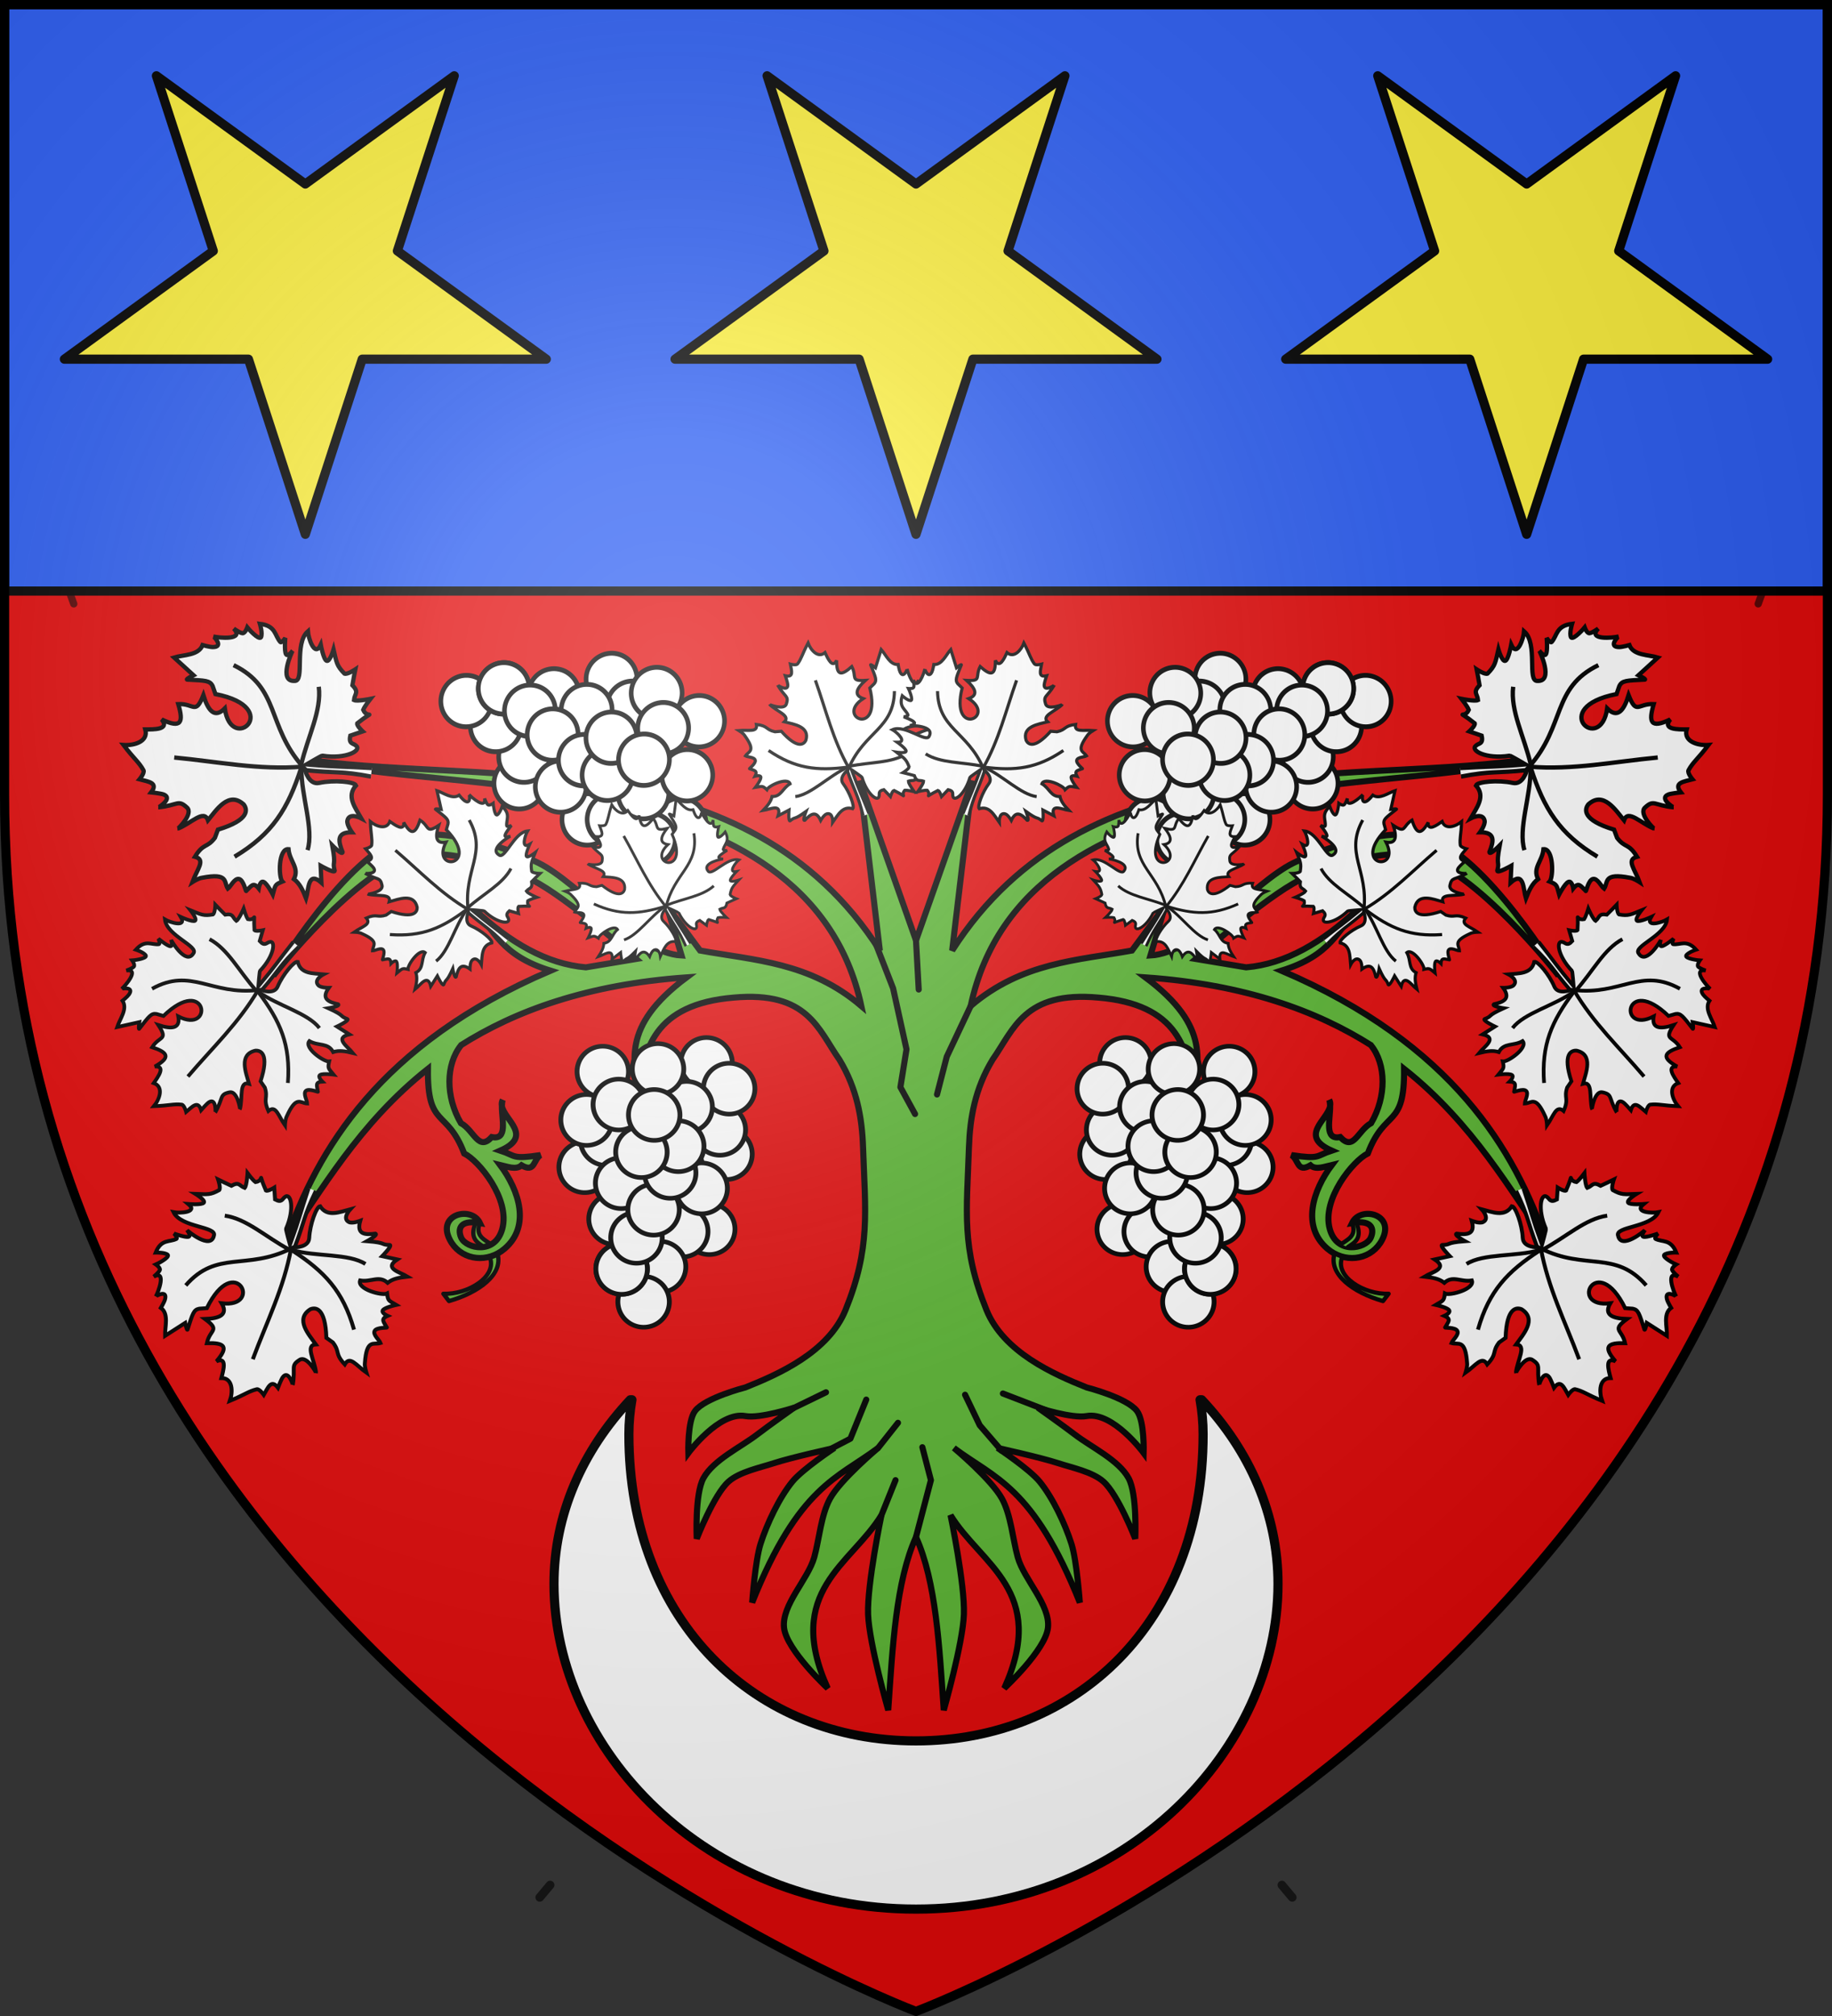 <?xml version="1.0" encoding="UTF-8" standalone="no"?>
<svg
   xmlns:dc="http://purl.org/dc/elements/1.1/"
   xmlns:cc="http://creativecommons.org/ns#"
   xmlns:rdf="http://www.w3.org/1999/02/22-rdf-syntax-ns#"
   xmlns:svg="http://www.w3.org/2000/svg"
   xmlns="http://www.w3.org/2000/svg"
   xmlns:xlink="http://www.w3.org/1999/xlink"
   xmlns:sodipodi="http://sodipodi.sourceforge.net/DTD/sodipodi-0.dtd"
   xmlns:inkscape="http://www.inkscape.org/namespaces/inkscape"
   width="600"
   height="660"
   viewBox="0 0 600 660"
   id="svg2"
   sodipodi:version="0.32"
   inkscape:version="0.46"
   sodipodi:docname="Blason_ville_fr_Aigne-A_(Hérault).svg"
   inkscape:output_extension="org.inkscape.output.svg.inkscape"
   version="1.0">
  <rect x="0" y="0" width="600" height="660" fill="#333333" stroke="none"/>
  <sodipodi:namedview
     inkscape:window-height="977"
     inkscape:window-width="1280"
     inkscape:pageshadow="2"
     inkscape:pageopacity="0.0"
     guidetolerance="10.0"
     gridtolerance="10.0"
     objecttolerance="10.0"
     borderopacity="1.0"
     bordercolor="#666666"
     pagecolor="#ffffff"
     id="base"
     showgrid="false"
     inkscape:zoom="1.1863636"
     inkscape:cx="300"
     inkscape:cy="330"
     inkscape:window-x="-4"
     inkscape:window-y="-4"
     inkscape:current-layer="layer3"
     inkscape:object-nodes="true"
     inkscape:window-maximized="1"
     inkscape:object-paths="false" />
  <defs
     id="defs4">
    <radialGradient
       id="Gradient1"
       gradientUnits="userSpaceOnUse"
       cx="-80"
       cy="-80"
       r="405">
      <stop
         style="stop-color:#fff;stop-opacity:0.31"
         offset="0"
         id="stop7" />
      <stop
         style="stop-color:#fff;stop-opacity:0.25"
         offset="0.19"
         id="stop9" />
      <stop
         style="stop-color:#6b6b6b;stop-opacity:0.125"
         offset="0.6"
         id="stop11" />
      <stop
         style="stop-color:#000;stop-opacity:0.125"
         offset="1"
         id="stop13" />
    </radialGradient>
    <clipPath
       id="shield_cut">
      <path
         id="shield"
         d="M -298.5,-298.5 L 298.5,-298.5 L 298.5,-40 C 298.5,246.31 0,358.5 0,358.5 C 0,358.5 -298.5,246.31 -298.5,-40 L -298.5,-298.5 z" />
    </clipPath>
    <radialGradient
       r="300"
       fy="226.331"
       fx="221.445"
       cy="226.331"
       cx="221.445"
       gradientTransform="matrix(1.353,0,0,1.349,-77.629,-85.747)"
       gradientUnits="userSpaceOnUse"
       id="radialGradient3163"
       xlink:href="#linearGradient2893"
       inkscape:collect="always" />
    <linearGradient
       id="linearGradient2893">
      <stop
         id="stop2895"
         offset="0"
         style="stop-color:white;stop-opacity:0.314;" />
      <stop
         style="stop-color:white;stop-opacity:0.251;"
         offset="0.19"
         id="stop2897" />
      <stop
         id="stop2901"
         offset="0.6"
         style="stop-color:#6b6b6b;stop-opacity:0.125;" />
      <stop
         id="stop2899"
         offset="1"
         style="stop-color:black;stop-opacity:0.125;" />
    </linearGradient>
    <radialGradient
       inkscape:collect="always"
       xlink:href="#linearGradient2893"
       id="radialGradient17063"
       gradientUnits="userSpaceOnUse"
       gradientTransform="matrix(1.353,0,0,1.349,-77.629,-85.747)"
       cx="221.445"
       cy="226.331"
       fx="221.445"
       fy="226.331"
       r="300" />
  </defs>
  <g
     id="layer4"
     inkscape:label="Fond écu"
     inkscape:groupmode="layer"
     transform="translate(300,300)">
    <use
       xlink:href="#shield"
       id="use18"
       style="fill:#e20909"
       x="0"
       y="0"
       width="600"
       height="660" />
    <use
       height="660"
       width="600"
       transform="matrix(-0.361,0.775,-0.775,-0.361,197.312,22.378)"
       id="use15842"
       xlink:href="#g3666"
       y="0"
       x="0" />
  </g>
  <g
     id="layer3"
     inkscape:label="Meubles"
     inkscape:groupmode="layer"
     transform="translate(300,300)">
    <rect
       style="fill:#2b5df2;fill-opacity:1;fill-rule:nonzero;stroke:#000000;stroke-opacity:1;stroke-width:3"
       id="rect2842"
       width="597"
       height="192"
       x="-298.5"
       y="-298.5" />
    <g
       id="g6080"
       inkscape:label="Meubles"
       transform="translate(-1000,-300)" />
    <g
       id="g8407"
       transform="matrix(1,0,0,-1,-233.616,22.131)">
      <g
         transform="translate(-66.385,-51.237)"
         style="display:inline"
         inkscape:label="Fond écu"
         id="g8409">
        <g
           transform="translate(212.95,-619.159)"
           id="g3714" />
        <g
           transform="translate(212.95,-619.159)"
           inkscape:label="Fond d'écu"
           id="layer9">
          <g
             id="g2807"
             inkscape:label="Meubles"
             transform="matrix(2,0,0,2,-732.892,-1853.188)" />
          <g
             id="g4626"
             inkscape:label="Meubles"
             transform="matrix(2,0,0,2,1696.976,-413.55)" />
          <g
             transform="matrix(2,0,0,2,-732.892,-453.188)"
             inkscape:label="Meubles"
             id="g5271" />
          <g
             transform="matrix(2,0,0,2,-732.892,-453.188)"
             inkscape:label="Reflet final"
             id="g5273" />
          <g
             transform="matrix(2,0,0,2,-732.892,-453.188)"
             inkscape:label="Contour final"
             id="g5275" />
        </g>
        <g
           transform="translate(212.95,-619.159)"
           inkscape:label="Reflet final"
           id="layer6" />
        <g
           transform="translate(212.95,-619.159)"
           inkscape:label="Contour final"
           id="layer5" />
        <g
           transform="translate(700,-2.8023842e-4)"
           inkscape:label="Meubles"
           id="g2721" />
        <path
           id="rect2477"
           d="M 300,198.441 L 281.369,255.784 L 221.081,255.784 L 269.856,291.216 L 251.225,348.559 L 300,313.127 L 348.775,348.559 L 330.144,291.216 L 378.919,255.784 L 318.631,255.784 L 300,198.441 z"
           style="opacity:1;fill:#fcef3c;fill-opacity:1;stroke:#000000;stroke-width:3;stroke-linecap:butt;stroke-linejoin:round;stroke-miterlimit:4;stroke-dasharray:none;stroke-opacity:1" />
      </g>
      <g
         transform="translate(-66.385,-51.237)"
         inkscape:label="Meubles"
         id="g8422" />
      <g
         transform="translate(-66.385,-51.237)"
         inkscape:label="Reflet final"
         id="g8424" />
      <g
         transform="translate(-66.385,-51.237)"
         inkscape:label="Contour final"
         id="g8426" />
    </g>
    <use
       x="0"
       y="0"
       xlink:href="#g8407"
       id="use8428"
       transform="translate(200,0)"
       width="600"
       height="660" />
    <use
       x="0"
       y="0"
       xlink:href="#g8407"
       id="use8430"
       transform="translate(-200,0)"
       width="600"
       height="660" />
    <path
       style="fill:#ffffff;fill-opacity:1;fill-rule:nonzero;stroke:#000000;stroke-width:3;stroke-linecap:butt;stroke-linejoin:round;marker:none;marker-start:none;marker-mid:none;marker-end:none;stroke-miterlimit:4;stroke-dasharray:none;stroke-dashoffset:0;stroke-opacity:1;visibility:visible;display:inline;overflow:visible;enable-background:accumulate"
       d="M -93.563,158.25 C -109.244,174.911 -118.563,195.809 -118.563,218.5 C -118.563,272.588 -69.025,325 -0.001,325 C 69.024,325 118.562,272.588 118.562,218.5 C 118.562,195.809 109.243,174.911 93.562,158.25 L 93.031,158.25 C 93.678,161.942 94.031,165.694 94.031,169.531 C 94.031,231.555 52.052,269.938 -0.001,269.938 C -52.053,269.938 -94.032,231.555 -94.032,169.531 C -94.032,165.694 -93.679,161.942 -93.032,158.25 L -93.563,158.25 z"
       id="path15439"
       sodipodi:nodetypes="cszsccssscc" />
    <g
       id="g17065">
      <path
         sodipodi:nodetypes="ccccc"
         id="path16640"
         d="M -154.792,123.552 C -146.828,123.9 -136.884,117.884 -139.652,111.451 L -137.073,110.428 C -135.075,117.174 -143.091,123.111 -152.951,125.951 L -154.792,123.552 z"
         style="fill:#5ab532;fill-opacity:1;stroke:#000000;stroke-width:1.389;stroke-linecap:square;stroke-linejoin:round;stroke-miterlimit:4;stroke-dasharray:none;stroke-opacity:1" />
      <path
         sodipodi:nodetypes="cccc"
         id="path16642"
         d="M -141.492,108.241 C -143.388,106.895 -146.462,105.646 -144.196,100.206 L -142.81,100.4 C -144.614,104.811 -140.939,105.93 -139.156,107.433"
         style="fill:#5ab532;fill-opacity:1;stroke:#000000;stroke-width:1.389;stroke-linecap:round;stroke-linejoin:round;stroke-miterlimit:4;stroke-dasharray:none;stroke-opacity:1" />
      <path
         id="path6843"
         d="M -197.25,-51 C -157.713,-39.754 -35.266,-51.499 -17.906,29.344 C -34.757,14.983 -52.857,14.429 -70.719,11.188 L -81.719,-3.688 L -76.781,12.812 C -91.937,11.971 -110.27,-10.847 -123.531,-17.438 C -134.824,-23.05 -155.294,-29.274 -167.438,-25.875 C -186.546,-20.527 -210.469,19.438 -210.469,19.438 C -210.469,19.438 -183.067,-15.807 -164.156,-19.844 C -153.424,-22.134 -135.576,-16.823 -125.75,-11.938 C -114.251,-6.22 -91.625,13.938 -91.625,13.938 L -108.125,16.688 C -120.825,15.638 -132.946,8.638 -144.656,-2.312 C -137.864,4.686 -136.102,12.708 -119.688,17.781 C -176.012,41.792 -196.168,76.898 -206.312,106.156 C -194.964,90.404 -182.7,68.004 -159.844,49.906 C -160.077,69.679 -153.669,62.658 -147.969,77.625 C -143.185,79.97 -132.828,92.525 -135.5,102.312 C -137.854,110.935 -147.222,108.699 -148.875,105.344 C -149.962,103.138 -150.167,99.092 -142.812,100.406 C -145.499,94.745 -156.98,97.367 -152.719,105.781 C -152.504,106.206 -152.285,106.587 -152.031,106.969 C -148.218,112.692 -140.238,113.497 -134.75,108.812 C -126.198,101.512 -129.914,89.781 -136.219,81.375 C -133.964,81.892 -130.963,83.14 -129.188,81.5 C -124.729,84.085 -125.411,79.657 -122.969,78.156 C -132.479,79.586 -130.825,78.445 -136.125,76.688 C -125.269,71.884 -134.759,66.733 -135.625,62.125 C -135.7,66.523 -133.599,73.327 -138.938,72.25 C -143.365,77.072 -144.667,70.074 -149.062,67.688 C -154.119,59.03 -154.025,48.447 -149,42.188 L -149.25,42.312 C -131.287,30.896 -107.63,22.266 -75.125,19.969 C -96.989,36.266 -92.257,47.961 -90.531,60.156 C -90.052,43.258 -85.491,28.738 -59.719,26.594 C -35.445,24.401 -32.084,36.952 -25.062,46.938 C -19.322,56.474 -17.676,65.914 -17.344,75.562 C -16.609,96.91 -14.829,108.451 -23.062,128.812 C -28.671,142.682 -45.027,149.878 -55.875,154.219 C -55.875,154.219 -69.084,157.576 -72.375,161.938 C -74.892,165.273 -74.562,175.688 -74.562,175.688 C -74.562,175.688 -64.498,162.031 -55.875,163.594 C -51.096,164.46 -39.906,160.844 -39.906,160.844 C -39.906,160.844 -48.441,166.888 -52,169.625 C -57.395,173.774 -66.365,177.964 -69.625,183.938 C -72.489,189.186 -71.812,203.75 -71.812,203.75 C -71.812,203.75 -66.191,189.29 -61.375,185.031 C -57.77,181.844 -51.074,180.495 -46.5,179 C -40.678,177.097 -26.719,174.031 -26.719,174.031 C -26.719,174.031 -37.124,180.94 -40.469,185.031 C -44.813,190.347 -48.824,198.864 -50.906,205.406 C -52.676,210.967 -53.656,224.656 -53.656,224.656 C -38.38,186.482 -25.667,183.992 -12.406,174.031 C -12.406,174.031 -24.727,184.359 -28.156,190.625 C -31.115,196.031 -31.671,203.841 -33.312,209.781 C -35.321,217.051 -44.049,225.41 -43.219,232.906 C -42.412,240.192 -28.906,252.719 -28.906,252.719 C -43.31,220.854 -21.274,212.302 -11.312,196.031 C -11.312,196.031 -16.045,218.679 -15.688,228.5 C -15.338,238.108 -9.094,259.875 -9.094,259.875 C -7.663,239.063 -6.594,217.804 0,203.188 C 6.594,217.804 7.663,239.063 9.094,259.875 C 9.094,259.875 15.338,238.108 15.688,228.5 C 16.045,218.679 11.312,196.031 11.312,196.031 C 21.274,212.302 43.31,220.854 28.906,252.719 C 28.906,252.719 42.412,240.192 43.219,232.906 C 44.049,225.41 35.321,217.051 33.312,209.781 C 31.671,203.841 31.115,196.031 28.156,190.625 C 24.727,184.359 12.406,174.031 12.406,174.031 C 25.668,183.992 38.38,186.482 53.656,224.656 C 53.656,224.656 52.676,210.967 50.906,205.406 C 48.824,198.864 44.813,190.347 40.469,185.031 C 37.124,180.94 26.719,174.031 26.719,174.031 C 26.719,174.031 40.678,177.097 46.5,179 C 51.074,180.495 57.77,181.844 61.375,185.031 C 66.191,189.29 71.812,203.75 71.812,203.75 C 71.812,203.75 72.489,189.186 69.625,183.938 C 66.365,177.964 57.395,173.774 52,169.625 C 48.441,166.888 39.906,160.844 39.906,160.844 C 39.906,160.844 51.096,164.46 55.875,163.594 C 64.498,162.031 74.562,175.688 74.562,175.688 C 74.562,175.688 74.892,165.273 72.375,161.938 C 69.084,157.576 55.875,154.219 55.875,154.219 C 45.027,149.878 28.671,142.682 23.062,128.812 C 14.829,108.451 16.609,96.91 17.344,75.562 C 17.676,65.914 19.322,56.474 25.062,46.938 C 32.084,36.952 35.445,24.401 59.719,26.594 C 85.491,28.738 90.052,43.258 90.531,60.156 C 92.257,47.961 96.989,36.266 75.125,19.969 C 107.63,22.266 131.287,30.896 149.25,42.312 L 149,42.188 C 154.025,48.447 154.119,59.03 149.062,67.688 C 144.667,70.074 143.365,77.072 138.938,72.25 C 133.599,73.327 135.7,66.523 135.625,62.125 C 134.759,66.733 125.269,71.884 136.125,76.688 C 130.825,78.445 132.479,79.586 122.969,78.156 C 125.411,79.657 124.729,84.085 129.188,81.5 C 130.963,83.14 133.964,81.892 136.219,81.375 C 129.914,89.781 126.198,101.512 134.75,108.812 C 140.238,113.497 148.218,112.692 152.031,106.969 C 152.286,106.587 152.504,106.206 152.719,105.781 C 156.98,97.367 145.499,94.745 142.812,100.406 C 150.167,99.092 149.962,103.138 148.875,105.344 C 147.221,108.699 137.854,110.935 135.5,102.312 C 132.828,92.525 143.185,79.97 147.969,77.625 C 153.669,62.658 160.077,69.679 159.844,49.906 C 182.7,68.004 194.964,90.404 206.312,106.156 C 196.168,76.898 176.012,41.792 119.688,17.781 C 136.102,12.708 137.864,4.686 144.656,-2.312 C 132.946,8.638 120.825,15.638 108.125,16.688 L 91.625,13.938 C 91.625,13.938 114.251,-6.22 125.75,-11.938 C 135.576,-16.823 153.424,-22.134 164.156,-19.844 C 183.067,-15.807 210.469,19.438 210.469,19.438 C 210.469,19.438 186.546,-20.527 167.438,-25.875 C 155.294,-29.274 134.824,-23.05 123.531,-17.438 C 110.27,-10.847 91.937,11.971 76.781,12.812 L 81.719,-3.688 L 70.719,11.188 C 52.857,14.429 34.757,14.983 17.906,29.344 C 35.266,-51.499 157.713,-39.754 197.25,-51 C 140.203,-43.381 55.051,-56.474 11.844,11.188 L 18.438,-44.406 L 0,7.875 L -18.438,-44.406 L -11.844,11.188 C -55.051,-56.474 -140.203,-43.381 -197.25,-51 z M -135.344,60.094 C -135.686,60.731 -135.733,61.37 -135.625,62.031 C -135.607,61.302 -135.532,60.635 -135.344,60.094 z M 135.344,60.094 C 135.532,60.635 135.607,61.302 135.625,62.031 C 135.733,61.37 135.686,60.731 135.344,60.094 z"
         style="fill:#5ab532;fill-opacity:1;stroke:#000000;stroke-width:2;stroke-miterlimit:4;stroke-dasharray:none;stroke-opacity:1" />
      <g
         style="fill:#ffffff;fill-opacity:1;stroke-width:1.659;stroke-miterlimit:4;stroke-dasharray:none"
         transform="matrix(0.956,8.3648744e-2,-8.3666184e-2,0.956,-326.925,-458.723)"
         id="g7061-3">
        <path
           sodipodi:type="arc"
           style="fill:#ffffff;fill-opacity:1;fill-rule:evenodd;stroke:#000000;stroke-width:3.573;stroke-linecap:round;stroke-linejoin:miter;stroke-miterlimit:4;stroke-dasharray:none;stroke-dashoffset:0;stroke-opacity:1"
           id="path12812"
           sodipodi:cx="789.83826"
           sodipodi:cy="580.80402"
           sodipodi:rx="19.091883"
           sodipodi:ry="19.79899"
           d="M 783.942,599.635 A 19.092,19.799 0 1 1 783.973,599.646"
           sodipodi:start="1.884771"
           sodipodi:end="8.1662395"
           sodipodi:open="true"
           transform="matrix(0.46,0,0,0.438,-39.782,278.485)" />
        <path
           sodipodi:type="arc"
           style="fill:#ffffff;fill-opacity:1;fill-rule:evenodd;stroke:#000000;stroke-width:3.573;stroke-linecap:round;stroke-linejoin:miter;stroke-miterlimit:4;stroke-dasharray:none;stroke-dashoffset:0;stroke-opacity:1"
           id="path12814"
           sodipodi:cx="789.83826"
           sodipodi:cy="580.80402"
           sodipodi:rx="19.091883"
           sodipodi:ry="19.79899"
           d="M 783.942,599.635 A 19.092,19.799 0 1 1 783.973,599.646"
           sodipodi:start="1.884771"
           sodipodi:end="8.1662395"
           sodipodi:open="true"
           transform="matrix(0.46,0,0,0.438,-42.762,270.43)" />
        <path
           sodipodi:type="arc"
           style="fill:#ffffff;fill-opacity:1;fill-rule:evenodd;stroke:#000000;stroke-width:3.573;stroke-linecap:round;stroke-linejoin:miter;stroke-miterlimit:4;stroke-dasharray:none;stroke-dashoffset:0;stroke-opacity:1"
           id="path12816"
           sodipodi:cx="789.83826"
           sodipodi:cy="580.80402"
           sodipodi:rx="19.091883"
           sodipodi:ry="19.79899"
           d="M 783.942,599.635 A 19.092,19.799 0 1 1 783.973,599.646"
           sodipodi:start="1.884771"
           sodipodi:end="8.1662395"
           sodipodi:open="true"
           transform="matrix(0.46,0,0,0.438,-59.66,254.94)" />
        <path
           sodipodi:type="arc"
           style="fill:#ffffff;fill-opacity:1;fill-rule:evenodd;stroke:#000000;stroke-width:3.573;stroke-linecap:round;stroke-linejoin:miter;stroke-miterlimit:4;stroke-dasharray:none;stroke-dashoffset:0;stroke-opacity:1"
           id="path12818"
           sodipodi:cx="789.83826"
           sodipodi:cy="580.80402"
           sodipodi:rx="19.091883"
           sodipodi:ry="19.79899"
           d="M 783.942,599.635 A 19.092,19.799 0 1 1 783.973,599.646"
           sodipodi:start="1.884771"
           sodipodi:end="8.1662395"
           sodipodi:open="true"
           transform="matrix(0.46,0,0,0.438,-84.283,254.156)" />
        <path
           sodipodi:type="arc"
           style="fill:#ffffff;fill-opacity:1;fill-rule:evenodd;stroke:#000000;stroke-width:3.573;stroke-linecap:round;stroke-linejoin:miter;stroke-miterlimit:4;stroke-dasharray:none;stroke-dashoffset:0;stroke-opacity:1"
           id="path12820"
           sodipodi:cx="789.83826"
           sodipodi:cy="580.80402"
           sodipodi:rx="19.091883"
           sodipodi:ry="19.79899"
           d="M 783.942,599.635 A 19.092,19.799 0 1 1 783.973,599.646"
           sodipodi:start="1.884771"
           sodipodi:end="8.1662395"
           sodipodi:open="true"
           transform="matrix(0.46,0,0,0.438,-49.261,248.125)" />
        <path
           sodipodi:type="arc"
           style="fill:#ffffff;fill-opacity:1;fill-rule:evenodd;stroke:#000000;stroke-width:3.573;stroke-linecap:round;stroke-linejoin:miter;stroke-miterlimit:4;stroke-dasharray:none;stroke-dashoffset:0;stroke-opacity:1"
           id="path12822"
           sodipodi:cx="789.83826"
           sodipodi:cy="580.80402"
           sodipodi:rx="19.091883"
           sodipodi:ry="19.79899"
           d="M 783.942,599.635 A 19.092,19.799 0 1 1 783.973,599.646"
           sodipodi:start="1.884771"
           sodipodi:end="8.1662395"
           sodipodi:open="true"
           transform="matrix(0.46,0,0,0.438,-40.812,256.18)" />
        <path
           sodipodi:type="arc"
           style="fill:#ffffff;fill-opacity:1;fill-rule:evenodd;stroke:#000000;stroke-width:3.573;stroke-linecap:round;stroke-linejoin:miter;stroke-miterlimit:4;stroke-dasharray:none;stroke-dashoffset:0;stroke-opacity:1"
           id="path12824"
           sodipodi:cx="789.83826"
           sodipodi:cy="580.80402"
           sodipodi:rx="19.091883"
           sodipodi:ry="19.79899"
           d="M 783.942,599.635 A 19.092,19.799 0 1 1 783.973,599.646"
           sodipodi:start="1.884771"
           sodipodi:end="8.1662395"
           sodipodi:open="true"
           transform="matrix(0.46,0,0,0.438,-87.607,287.159)" />
        <path
           sodipodi:type="arc"
           style="fill:#ffffff;fill-opacity:1;fill-rule:evenodd;stroke:#000000;stroke-width:3.573;stroke-linecap:round;stroke-linejoin:miter;stroke-miterlimit:4;stroke-dasharray:none;stroke-dashoffset:0;stroke-opacity:1"
           id="path12826"
           sodipodi:cx="789.83826"
           sodipodi:cy="580.80402"
           sodipodi:rx="19.091883"
           sodipodi:ry="19.79899"
           d="M 783.942,599.635 A 19.092,19.799 0 1 1 783.973,599.646"
           sodipodi:start="1.884771"
           sodipodi:end="8.1662395"
           sodipodi:open="true"
           transform="matrix(0.46,0,0,0.438,-81.108,277.245)" />
        <path
           sodipodi:type="arc"
           style="fill:#ffffff;fill-opacity:1;fill-rule:evenodd;stroke:#000000;stroke-width:3.573;stroke-linecap:round;stroke-linejoin:miter;stroke-miterlimit:4;stroke-dasharray:none;stroke-dashoffset:0;stroke-opacity:1"
           id="path12829"
           sodipodi:cx="789.83826"
           sodipodi:cy="580.80402"
           sodipodi:rx="19.091883"
           sodipodi:ry="19.79899"
           d="M 783.942,599.635 A 19.092,19.799 0 1 1 783.973,599.646"
           sodipodi:start="1.884771"
           sodipodi:end="8.1662395"
           sodipodi:open="true"
           transform="matrix(0.46,0,0,0.438,-88.368,271.05)" />
        <path
           sodipodi:type="arc"
           style="fill:#ffffff;fill-opacity:1;fill-rule:evenodd;stroke:#000000;stroke-width:3.573;stroke-linecap:round;stroke-linejoin:miter;stroke-miterlimit:4;stroke-dasharray:none;stroke-dashoffset:0;stroke-opacity:1"
           id="path12831"
           sodipodi:cx="789.83826"
           sodipodi:cy="580.80402"
           sodipodi:rx="19.091883"
           sodipodi:ry="19.79899"
           d="M 783.942,599.635 A 19.092,19.799 0 1 1 783.973,599.646"
           sodipodi:start="1.884771"
           sodipodi:end="8.1662395"
           sodipodi:open="true"
           transform="matrix(0.46,0,0,0.438,-54.73,263.615)" />
        <path
           sodipodi:type="arc"
           style="fill:#ffffff;fill-opacity:1;fill-rule:evenodd;stroke:#000000;stroke-width:3.573;stroke-linecap:round;stroke-linejoin:miter;stroke-miterlimit:4;stroke-dasharray:none;stroke-dashoffset:0;stroke-opacity:1"
           id="path12834"
           sodipodi:cx="789.83826"
           sodipodi:cy="580.80402"
           sodipodi:rx="19.091883"
           sodipodi:ry="19.79899"
           d="M 783.942,599.635 A 19.092,19.799 0 1 1 783.973,599.646"
           sodipodi:start="1.884771"
           sodipodi:end="8.1662395"
           sodipodi:open="true"
           transform="matrix(0.46,0,0,0.438,-77.858,264.854)" />
        <path
           sodipodi:type="arc"
           style="fill:#ffffff;fill-opacity:1;fill-rule:evenodd;stroke:#000000;stroke-width:3.573;stroke-linecap:round;stroke-linejoin:miter;stroke-miterlimit:4;stroke-dasharray:none;stroke-dashoffset:0;stroke-opacity:1"
           id="path12836"
           sodipodi:cx="789.83826"
           sodipodi:cy="580.80402"
           sodipodi:rx="19.091883"
           sodipodi:ry="19.79899"
           d="M 783.942,599.635 A 19.092,19.799 0 1 1 783.973,599.646"
           sodipodi:start="1.884771"
           sodipodi:end="8.1662395"
           sodipodi:open="true"
           transform="matrix(0.46,0,0,0.438,-65.584,251.628)" />
        <path
           sodipodi:type="arc"
           style="fill:#ffffff;fill-opacity:1;fill-rule:evenodd;stroke:#000000;stroke-width:3.573;stroke-linecap:round;stroke-linejoin:miter;stroke-miterlimit:4;stroke-dasharray:none;stroke-dashoffset:0;stroke-opacity:1"
           id="path12838"
           sodipodi:cx="789.83826"
           sodipodi:cy="580.80402"
           sodipodi:rx="19.091883"
           sodipodi:ry="19.79899"
           d="M 783.942,599.635 A 19.092,19.799 0 1 1 783.973,599.646"
           sodipodi:start="1.884771"
           sodipodi:end="8.1662395"
           sodipodi:open="true"
           transform="matrix(0.46,0,0,0.438,-43.412,304.507)" />
        <path
           sodipodi:type="arc"
           style="fill:#ffffff;fill-opacity:1;fill-rule:evenodd;stroke:#000000;stroke-width:3.573;stroke-linecap:round;stroke-linejoin:miter;stroke-miterlimit:4;stroke-dasharray:none;stroke-dashoffset:0;stroke-opacity:1"
           id="path12840"
           sodipodi:cx="789.83826"
           sodipodi:cy="580.80402"
           sodipodi:rx="19.091883"
           sodipodi:ry="19.79899"
           d="M 783.942,599.635 A 19.092,19.799 0 1 1 783.973,599.646"
           sodipodi:start="1.884771"
           sodipodi:end="8.1662395"
           sodipodi:open="true"
           transform="matrix(0.46,0,0,0.438,-52.511,306.109)" />
        <path
           sodipodi:type="arc"
           style="fill:#ffffff;fill-opacity:1;fill-rule:evenodd;stroke:#000000;stroke-width:3.573;stroke-linecap:round;stroke-linejoin:miter;stroke-miterlimit:4;stroke-dasharray:none;stroke-dashoffset:0;stroke-opacity:1"
           id="path12842"
           sodipodi:cx="789.83826"
           sodipodi:cy="580.80402"
           sodipodi:rx="19.091883"
           sodipodi:ry="19.79899"
           d="M 783.942,599.635 A 19.092,19.799 0 1 1 783.973,599.646"
           sodipodi:start="1.884771"
           sodipodi:end="8.1662395"
           sodipodi:open="true"
           transform="matrix(0.46,0,0,0.438,-47.2,290.876)" />
        <path
           sodipodi:type="arc"
           style="fill:#ffffff;fill-opacity:1;fill-rule:evenodd;stroke:#000000;stroke-width:3.573;stroke-linecap:round;stroke-linejoin:miter;stroke-miterlimit:4;stroke-dasharray:none;stroke-dashoffset:0;stroke-opacity:1"
           id="path12844"
           sodipodi:cx="789.83826"
           sodipodi:cy="580.80402"
           sodipodi:rx="19.091883"
           sodipodi:ry="19.79899"
           d="M 783.942,599.635 A 19.092,19.799 0 1 1 783.973,599.646"
           sodipodi:start="1.884771"
           sodipodi:end="8.1662395"
           sodipodi:open="true"
           transform="matrix(0.46,0,0,0.438,-75.908,303.888)" />
        <path
           sodipodi:type="arc"
           style="fill:#ffffff;fill-opacity:1;fill-rule:evenodd;stroke:#000000;stroke-width:3.573;stroke-linecap:round;stroke-linejoin:miter;stroke-miterlimit:4;stroke-dasharray:none;stroke-dashoffset:0;stroke-opacity:1"
           id="path12846"
           sodipodi:cx="789.83826"
           sodipodi:cy="580.80402"
           sodipodi:rx="19.091883"
           sodipodi:ry="19.79899"
           d="M 783.942,599.635 A 19.092,19.799 0 1 1 783.973,599.646"
           sodipodi:start="1.884771"
           sodipodi:end="8.1662395"
           sodipodi:open="true"
           transform="matrix(0.46,0,0,0.438,-74.72,291.496)" />
        <path
           sodipodi:type="arc"
           style="fill:#ffffff;fill-opacity:1;fill-rule:evenodd;stroke:#000000;stroke-width:3.573;stroke-linecap:round;stroke-linejoin:miter;stroke-miterlimit:4;stroke-dasharray:none;stroke-dashoffset:0;stroke-opacity:1"
           id="path12848"
           sodipodi:cx="789.83826"
           sodipodi:cy="580.80402"
           sodipodi:rx="19.091883"
           sodipodi:ry="19.79899"
           d="M 783.942,599.635 A 19.092,19.799 0 1 1 783.973,599.646"
           sodipodi:start="1.884771"
           sodipodi:end="8.1662395"
           sodipodi:open="true"
           transform="matrix(0.46,0,0,0.438,-59.01,318.758)" />
        <path
           sodipodi:type="arc"
           style="fill:#ffffff;fill-opacity:1;fill-rule:evenodd;stroke:#000000;stroke-width:3.573;stroke-linecap:round;stroke-linejoin:miter;stroke-miterlimit:4;stroke-dasharray:none;stroke-dashoffset:0;stroke-opacity:1"
           id="path12850"
           sodipodi:cx="789.83826"
           sodipodi:cy="580.80402"
           sodipodi:rx="19.091883"
           sodipodi:ry="19.79899"
           d="M 783.942,599.635 A 19.092,19.799 0 1 1 783.973,599.646"
           sodipodi:start="1.884771"
           sodipodi:end="8.1662395"
           sodipodi:open="true"
           transform="matrix(0.46,0,0,0.438,-63.56,331.15)" />
        <path
           sodipodi:type="arc"
           style="fill:#ffffff;fill-opacity:1;fill-rule:evenodd;stroke:#000000;stroke-width:3.573;stroke-linecap:round;stroke-linejoin:miter;stroke-miterlimit:4;stroke-dasharray:none;stroke-dashoffset:0;stroke-opacity:1"
           id="path12852"
           sodipodi:cx="789.83826"
           sodipodi:cy="580.80402"
           sodipodi:rx="19.091883"
           sodipodi:ry="19.79899"
           d="M 783.942,599.635 A 19.092,19.799 0 1 1 783.973,599.646"
           sodipodi:start="1.884771"
           sodipodi:end="8.1662395"
           sodipodi:open="true"
           transform="matrix(0.46,0,0,0.438,-72.009,320.616)" />
        <path
           transform="matrix(0.46,0,0,0.438,-72.009,320.616)"
           sodipodi:open="true"
           sodipodi:end="8.1662395"
           sodipodi:start="1.884771"
           d="M 783.942,599.635 A 19.092,19.799 0 1 1 783.973,599.646"
           sodipodi:ry="19.79899"
           sodipodi:rx="19.091883"
           sodipodi:cy="580.80402"
           sodipodi:cx="789.83826"
           id="path12854"
           style="fill:#ffffff;fill-opacity:1;fill-rule:evenodd;stroke:#000000;stroke-width:3.573;stroke-linecap:round;stroke-linejoin:miter;stroke-miterlimit:4;stroke-dasharray:none;stroke-dashoffset:0;stroke-opacity:1"
           sodipodi:type="arc" />
        <path
           sodipodi:type="arc"
           style="fill:#ffffff;fill-opacity:1;fill-rule:evenodd;stroke:#000000;stroke-width:3.573;stroke-linecap:round;stroke-linejoin:miter;stroke-miterlimit:4;stroke-dasharray:none;stroke-dashoffset:0;stroke-opacity:1"
           id="path12856"
           sodipodi:cx="789.83826"
           sodipodi:cy="580.80402"
           sodipodi:rx="19.091883"
           sodipodi:ry="19.79899"
           d="M 783.942,599.635 A 19.092,19.799 0 1 1 783.973,599.646"
           sodipodi:start="1.884771"
           sodipodi:end="8.1662395"
           sodipodi:open="true"
           transform="matrix(0.46,0,0,0.438,-67.886,309.614)" />
        <path
           sodipodi:type="arc"
           style="fill:#ffffff;fill-opacity:1;fill-rule:evenodd;stroke:#000000;stroke-width:3.573;stroke-linecap:round;stroke-linejoin:miter;stroke-miterlimit:4;stroke-dasharray:none;stroke-dashoffset:0;stroke-opacity:1"
           id="path12858"
           sodipodi:cx="789.83826"
           sodipodi:cy="580.80402"
           sodipodi:rx="19.091883"
           sodipodi:ry="19.79899"
           d="M 783.942,599.635 A 19.092,19.799 0 1 1 783.973,599.646"
           sodipodi:start="1.884771"
           sodipodi:end="8.1662395"
           sodipodi:open="true"
           transform="matrix(0.46,0,0,0.438,-62.91,299.551)" />
        <path
           sodipodi:type="arc"
           style="fill:#ffffff;fill-opacity:1;fill-rule:evenodd;stroke:#000000;stroke-width:3.573;stroke-linecap:round;stroke-linejoin:miter;stroke-miterlimit:4;stroke-dasharray:none;stroke-dashoffset:0;stroke-opacity:1"
           id="path12860"
           sodipodi:cx="789.83826"
           sodipodi:cy="580.80402"
           sodipodi:rx="19.091883"
           sodipodi:ry="19.79899"
           d="M 783.942,599.635 A 19.092,19.799 0 1 1 783.973,599.646"
           sodipodi:start="1.884771"
           sodipodi:end="8.1662395"
           sodipodi:open="true"
           transform="matrix(0.46,0,0,0.438,-58.36,286.539)" />
        <path
           sodipodi:type="arc"
           style="fill:#ffffff;fill-opacity:1;fill-rule:evenodd;stroke:#000000;stroke-width:3.573;stroke-linecap:round;stroke-linejoin:miter;stroke-miterlimit:4;stroke-dasharray:none;stroke-dashoffset:0;stroke-opacity:1"
           id="path12862"
           sodipodi:cx="789.83826"
           sodipodi:cy="580.80402"
           sodipodi:rx="19.091883"
           sodipodi:ry="19.79899"
           d="M 783.942,599.635 A 19.092,19.799 0 1 1 783.973,599.646"
           sodipodi:start="1.884771"
           sodipodi:end="8.1662395"
           sodipodi:open="true"
           transform="matrix(0.46,0,0,0.438,-56.41,277.245)" />
        <path
           sodipodi:type="arc"
           style="fill:#ffffff;fill-opacity:1;fill-rule:evenodd;stroke:#000000;stroke-width:3.573;stroke-linecap:round;stroke-linejoin:miter;stroke-miterlimit:4;stroke-dasharray:none;stroke-dashoffset:0;stroke-opacity:1"
           id="path12864"
           sodipodi:cx="789.83826"
           sodipodi:cy="580.80402"
           sodipodi:rx="19.091883"
           sodipodi:ry="19.79899"
           d="M 783.942,599.635 A 19.092,19.799 0 1 1 783.973,599.646"
           sodipodi:start="1.884771"
           sodipodi:end="8.1662395"
           sodipodi:open="true"
           transform="matrix(0.46,0,0,0.438,-68.759,280.343)" />
        <path
           sodipodi:type="arc"
           style="fill:#ffffff;fill-opacity:1;fill-rule:evenodd;stroke:#000000;stroke-width:3.573;stroke-linecap:round;stroke-linejoin:miter;stroke-miterlimit:4;stroke-dasharray:none;stroke-dashoffset:0;stroke-opacity:1"
           id="path12866"
           sodipodi:cx="789.83826"
           sodipodi:cy="580.80402"
           sodipodi:rx="19.091883"
           sodipodi:ry="19.79899"
           d="M 783.942,599.635 A 19.092,19.799 0 1 1 783.973,599.646"
           sodipodi:start="1.884771"
           sodipodi:end="8.1662395"
           sodipodi:open="true"
           transform="matrix(0.46,0,0,0.438,-65.51,267.332)" />
      </g>
      <use
         height="660"
         width="600"
         transform="matrix(-0.259,0.966,-0.966,-0.259,-48.497,48.375)"
         id="use16149"
         xlink:href="#g7061-3"
         y="0"
         x="0" />
      <g
         transform="matrix(-1.116,-0.406,0.406,-1.116,-186.037,173.353)"
         id="g3666">
        <g
           id="g3668"
           inkscape:label="Fond écu"
           style="display:inline"
           transform="translate(-16.603,-61.396)">
          <g
             id="g3053"
             inkscape:label="Meubles"
             transform="translate(700.93,-2.138)" />
          <g
             id="g10292"
             inkscape:label="Meubles"
             transform="translate(-700,-2.8023842e-4)" />
        </g>
        <g
           id="g3672"
           inkscape:label="Meubles"
           transform="translate(-16.603,-61.396)">
          <g
             transform="matrix(0.414,0,0,0.433,1386.08,-225.964)"
             id="g17230"
             style="stroke:#000000;stroke-width:7.082;stroke-miterlimit:4;stroke-dasharray:none;stroke-opacity:1;display:inline" />
          <g
             id="g17232"
             inkscape:label="Meubles"
             transform="matrix(1.002,0,0,1.002,1266.099,690.862)">
            <g
               style="opacity:1"
               transform="translate(29.915,-1710.963)"
               id="g17234">
              <g
                 transform="translate(-1361.835,-74.826)"
                 id="g17236" />
            </g>
          </g>
          <g
             transform="matrix(0.403,0,0,0.386,1184.144,764.223)"
             style="display:inline"
             id="g17238" />
          <path
             sodipodi:type="arc"
             style="opacity:0.615;fill:#fcef3c;fill-opacity:0.991;fill-rule:evenodd;stroke:#000000;stroke-width:2.5;stroke-linecap:round;stroke-linejoin:round;stroke-miterlimit:4;stroke-dasharray:none;stroke-dashoffset:0;stroke-opacity:1"
             id="path17240"
             sodipodi:cx="-95.744682"
             sodipodi:cy="276.70212"
             sodipodi:rx="0"
             sodipodi:ry="4.7872343"
             d="M -95.745,281.381 A 0,4.787 0 1 1 -95.745,276.702 L -95.745,276.702 z"
             sodipodi:start="1.357941"
             sodipodi:end="6.2831853"
             transform="matrix(0,1,-1,0,2828.389,1304.495)" />
          <g
             transform="translate(2657.655,1247.289)"
             style="display:inline"
             inkscape:label="Fond écu"
             id="g17242" />
          <g
             transform="translate(2657.655,1247.289)"
             style="display:inline"
             inkscape:label="mi-parti"
             id="g17244" />
          <g
             transform="translate(2657.655,1247.289)"
             style="display:inline"
             inkscape:label="Chef"
             id="g17246" />
          <g
             transform="translate(2657.655,1247.289)"
             inkscape:label="Reflet final"
             id="g17248" />
          <g
             transform="translate(2657.655,1247.289)"
             style="display:inline"
             inkscape:label="Contour final"
             id="g17250" />
          <path
             sodipodi:type="arc"
             style="opacity:0.615;fill:#fcef3c;fill-opacity:0.991;fill-rule:evenodd;stroke:#000000;stroke-width:2.5;stroke-linecap:round;stroke-linejoin:round;stroke-miterlimit:4;stroke-dasharray:none;stroke-dashoffset:0;stroke-opacity:1"
             id="path15395"
             sodipodi:cx="-95.744682"
             sodipodi:cy="276.70212"
             sodipodi:rx="0"
             sodipodi:ry="4.7872343"
             d="M -95.745,281.381 A 0,4.787 0 1 1 -95.745,276.702 L -95.745,276.702 z"
             sodipodi:start="1.357941"
             sodipodi:end="6.2831853"
             transform="translate(-86.085,-318.658)" />
          <g
             id="g7889"
             transform="matrix(0.359,7.0479429e-8,-7.0479429e-8,0.359,109.311,57.201)">
            <path
               id="path9927"
               style="fill:#ffffff;fill-opacity:1;fill-rule:evenodd;stroke:#000000;stroke-width:3.003;stroke-linecap:butt;stroke-linejoin:miter;stroke-miterlimit:4;stroke-dasharray:none;stroke-opacity:1;display:inline"
               d="M -162.137,187.259 C -162.732,165.807 -163.48,165.274 -163.58,141.605 C -163.58,141.605 -156.528,151.503 -156.565,152.045 C -157.711,168.95 -150.381,179.703 -147.409,174.759 C -145.965,172.859 -146.969,169.484 -140.908,170.364 L -137.23,178.707 C -137.23,178.707 -133.693,174.147 -131.988,174.389 C -119.865,187.198 -129.077,181.513 -122.224,177.754 C -119.778,178.403 -114.137,182.1 -114.137,182.1 C -114.137,182.1 -116.866,172.961 -115.973,170.738 C -111.432,170.774 -110.337,174.062 -105.767,168.719 C -104.671,168.75 -94.562,169.813 -94.562,169.813 C -94.562,169.813 -98.783,164.55 -98.171,162.512 C -93.013,156.555 -91.246,156.47 -81.987,153.468 C -81.987,153.468 -90.977,151.667 -90.357,149.371 C -89.736,147.076 -79.506,144.287 -79.506,144.287 C -89.137,140.866 -75.546,135.226 -70.975,134.508 C -80.455,125.319 -106.301,135.797 -106.263,128.137 C -107.811,116.845 -86.087,124.627 -85.343,125.141 C -85.343,125.141 -90.321,122.171 -88.219,120.689 C -86.116,119.207 -76.933,119.215 -76.933,119.215 C -76.933,119.215 -80.846,117.239 -80.123,116.039 C -75.945,111.586 -69.06,112.097 -68.676,100.69 C -68.676,100.69 -75.291,103.345 -77.998,102.238 C -80.322,100.829 -72.414,92.561 -71.96,92.132 C -71.96,92.132 -76.254,91.025 -76.264,89.161 C -76.274,87.298 -73.597,82.812 -73.597,82.812 C -81.139,91.228 -80.967,72.85 -80.291,68.997 C -80.409,69.706 -87.064,77.193 -87.702,69.297 C -87.889,66.987 -86.929,62.122 -86.929,62.122 C -94.491,59.987 -94.719,49.487 -97.296,43.06 L -108.445,57.647 C -108.445,57.647 -111.57,52.416 -111.876,53.435 C -111.432,66.331 -111.039,69.379 -114.854,71.626 L -120.198,74.015 C -125.42,123.012 -161.597,88.751 -129.618,81.41 C -137.394,74.973 -132.34,70.017 -121.723,65.702 C -136.196,61.377 -127.926,59.847 -129.415,48.773 C -141.76,53.644 -146.501,52.477 -141.111,38.194 C -147.76,44.607 -148.518,33.319 -149.03,27.388 C -157.382,30.483 -161.066,20.442 -161.163,13.189 C -170.301,21.44 -172.086,24.997 -177.579,28.621 C -179.393,29.661 -184.087,26.377 -184.087,26.377 C -185.18,32.486 -185.099,39.995 -192.445,35.255 C -192.445,35.255 -192.554,42.135 -193.142,44.108 C -195.21,51.041 -202.379,41.453 -202.374,41.272 C -199.801,54.878 -195.522,54.277 -200.803,61.109 C -204.695,66.143 -216.004,56.324 -215.996,56.044 C -211.689,64.897 -200.628,73.018 -208.399,76.483 C -200.681,81.766 -186.581,89.085 -195.182,100.358 C -198.224,103.164 -205.487,105.988 -214.289,83.979 L -220.179,82.362 C -228.065,77.363 -224.238,74.808 -234.515,69.647 C -235.913,77.567 -242.981,71.928 -252.326,69.39 C -252.326,69.39 -249.098,73.532 -248.693,75.921 C -243.511,94.209 -250.348,91.061 -254.713,94.46 C -253.126,96.305 -246.863,98.4 -247.308,101.664 C -247.753,104.929 -256.258,107.318 -255.162,107.35 C -251.639,110.533 -248.189,111.624 -252.689,115.903 C -252.689,115.903 -247.014,116.324 -247.848,118.87 C -248.682,121.416 -256.025,126.088 -256.025,126.088 C -249.403,127.352 -249.159,126.676 -246.479,131.931 C -243.71,128.872 -223.533,127.091 -223.589,134.246 C -232.015,135.766 -235.865,143.141 -244.061,139.799 C -246.756,144.147 -251.194,146.675 -256.758,149.457 C -250.003,150.781 -237.307,148.954 -244.884,159.165 L -233.164,157.591 C -233.164,157.591 -237.741,167.616 -235.824,167.671 C -228.433,165.208 -233.52,168.652 -218.302,164.446 C -218.302,164.446 -224.843,171.968 -222.378,172.039 C -215.302,168.466 -208.803,166.238 -208.015,177.337 C -208.015,177.337 -203.173,173.136 -200.217,173.449 C -193.993,174.109 -197.777,183.03 -197.777,183.03 C -190.783,178.183 -183.377,171.042 -175.205,177.328 C -172.654,176.024 -172.577,161.629 -175.68,151.538 C -177.865,144.431 -167.642,141.005 -167.642,141.005 C -168.007,162.987 -165.898,165.811 -168.128,187.195"
               sodipodi:nodetypes="ccscccccccccccsccccscccccsccscccccccccccccccscscccccccccsccscccccccccccsccscc" />
            <path
               sodipodi:nodetypes="ccc"
               id="path6996"
               d="M -166.8,49.218 C -167.025,80.05 -170.529,108.721 -165.379,139.193 C -138.915,111.349 -111.982,118.738 -99.005,84.901"
               style="fill:none;fill-rule:evenodd;stroke:#000000;stroke-width:3.003;stroke-linecap:butt;stroke-linejoin:miter;stroke-miterlimit:4;stroke-dasharray:none;stroke-opacity:1" />
            <path
               sodipodi:nodetypes="cc"
               id="path6998"
               d="M -166.487,138.085 C -195.347,131.422 -213.918,122.319 -232.079,97.163"
               style="fill:none;fill-rule:evenodd;stroke:#000000;stroke-width:3.003;stroke-linecap:butt;stroke-linejoin:miter;stroke-miterlimit:4;stroke-dasharray:none;stroke-opacity:1" />
            <path
               sodipodi:nodetypes="cc"
               id="path7000"
               d="M -166.431,138.279 C -185.945,139.778 -208.051,150.834 -223.088,147.542"
               style="fill:none;fill-rule:evenodd;stroke:#000000;stroke-width:3.003;stroke-linecap:butt;stroke-linejoin:miter;stroke-miterlimit:4;stroke-dasharray:none;stroke-opacity:1" />
            <path
               sodipodi:nodetypes="cc"
               id="path7002"
               d="M -164.327,137.892 C -143.821,140.886 -125.386,148.98 -108.871,145.456"
               style="fill:none;fill-rule:evenodd;stroke:#000000;stroke-width:3.003;stroke-linecap:butt;stroke-linejoin:miter;stroke-miterlimit:4;stroke-dasharray:none;stroke-opacity:1" />
          </g>
        </g>
        <g
           id="g3692"
           inkscape:label="Reflet final"
           transform="translate(-16.603,-61.396)" />
        <g
           id="g3694"
           inkscape:label="Contour final"
           transform="translate(-16.603,-61.396)" />
      </g>
      <use
         x="0"
         y="0"
         xlink:href="#g3666"
         id="use15990"
         transform="matrix(0.893,0.325,-0.325,0.893,2.627,-6.453)"
         width="600"
         height="660" />
      <use
         height="660"
         width="600"
         transform="matrix(0.285,1.063,-1.063,0.285,-26.914,137.558)"
         id="use16177"
         xlink:href="#g3666"
         y="0"
         x="0" />
      <use
         height="660"
         width="600"
         transform="matrix(-0.613,0.514,-0.514,-0.613,-91.571,123.242)"
         id="use16179"
         xlink:href="#g3666"
         y="0"
         x="0" />
      <use
         height="660"
         width="600"
         transform="matrix(-0.274,0.752,-0.752,-0.274,-121.001,181.435)"
         id="use16181"
         xlink:href="#g3666"
         y="0"
         x="0" />
      <use
         height="660"
         width="600"
         transform="matrix(-0.453,0.539,-0.539,-0.453,-115.963,156.437)"
         id="use16183"
         xlink:href="#g3666"
         y="0"
         x="0" />
      <path
         style="fill:#5ab532;fill-opacity:1;stroke:#000000;stroke-width:1.389;stroke-linecap:square;stroke-linejoin:round;stroke-miterlimit:4;stroke-dasharray:none;stroke-opacity:1"
         d="M 154.783,123.552 C 146.819,123.9 136.875,117.884 139.643,111.451 L 137.064,110.428 C 135.066,117.174 143.082,123.111 152.942,125.951 L 154.783,123.552 z"
         id="path16532"
         sodipodi:nodetypes="ccccc" />
      <path
         style="fill:#5ab532;fill-opacity:1;stroke:#000000;stroke-width:1.389;stroke-linecap:round;stroke-linejoin:round;stroke-miterlimit:4;stroke-dasharray:none;stroke-opacity:1"
         d="M 141.483,108.241 C 143.38,106.895 146.454,105.646 144.187,100.206 L 142.801,100.4 C 144.606,104.811 140.93,105.93 139.147,107.433"
         id="path16534"
         sodipodi:nodetypes="cccc" />
      <g
         id="g16538"
         transform="matrix(-0.956,8.3648744e-2,8.3666184e-2,0.956,326.917,-458.723)"
         style="fill:#ffffff;fill-opacity:1;stroke-width:1.659;stroke-miterlimit:4;stroke-dasharray:none">
        <path
           transform="matrix(0.46,0,0,0.438,-39.782,278.485)"
           sodipodi:open="true"
           sodipodi:end="8.1662395"
           sodipodi:start="1.884771"
           d="M 783.942,599.635 A 19.092,19.799 0 1 1 783.973,599.646"
           sodipodi:ry="19.79899"
           sodipodi:rx="19.091883"
           sodipodi:cy="580.80402"
           sodipodi:cx="789.83826"
           id="path16540"
           style="fill:#ffffff;fill-opacity:1;fill-rule:evenodd;stroke:#000000;stroke-width:3.573;stroke-linecap:round;stroke-linejoin:miter;stroke-miterlimit:4;stroke-dasharray:none;stroke-dashoffset:0;stroke-opacity:1"
           sodipodi:type="arc" />
        <path
           transform="matrix(0.46,0,0,0.438,-42.762,270.43)"
           sodipodi:open="true"
           sodipodi:end="8.1662395"
           sodipodi:start="1.884771"
           d="M 783.942,599.635 A 19.092,19.799 0 1 1 783.973,599.646"
           sodipodi:ry="19.79899"
           sodipodi:rx="19.091883"
           sodipodi:cy="580.80402"
           sodipodi:cx="789.83826"
           id="path16542"
           style="fill:#ffffff;fill-opacity:1;fill-rule:evenodd;stroke:#000000;stroke-width:3.573;stroke-linecap:round;stroke-linejoin:miter;stroke-miterlimit:4;stroke-dasharray:none;stroke-dashoffset:0;stroke-opacity:1"
           sodipodi:type="arc" />
        <path
           transform="matrix(0.46,0,0,0.438,-59.66,254.94)"
           sodipodi:open="true"
           sodipodi:end="8.1662395"
           sodipodi:start="1.884771"
           d="M 783.942,599.635 A 19.092,19.799 0 1 1 783.973,599.646"
           sodipodi:ry="19.79899"
           sodipodi:rx="19.091883"
           sodipodi:cy="580.80402"
           sodipodi:cx="789.83826"
           id="path16544"
           style="fill:#ffffff;fill-opacity:1;fill-rule:evenodd;stroke:#000000;stroke-width:3.573;stroke-linecap:round;stroke-linejoin:miter;stroke-miterlimit:4;stroke-dasharray:none;stroke-dashoffset:0;stroke-opacity:1"
           sodipodi:type="arc" />
        <path
           transform="matrix(0.46,0,0,0.438,-84.283,254.156)"
           sodipodi:open="true"
           sodipodi:end="8.1662395"
           sodipodi:start="1.884771"
           d="M 783.942,599.635 A 19.092,19.799 0 1 1 783.973,599.646"
           sodipodi:ry="19.79899"
           sodipodi:rx="19.091883"
           sodipodi:cy="580.80402"
           sodipodi:cx="789.83826"
           id="path16546"
           style="fill:#ffffff;fill-opacity:1;fill-rule:evenodd;stroke:#000000;stroke-width:3.573;stroke-linecap:round;stroke-linejoin:miter;stroke-miterlimit:4;stroke-dasharray:none;stroke-dashoffset:0;stroke-opacity:1"
           sodipodi:type="arc" />
        <path
           transform="matrix(0.46,0,0,0.438,-49.261,248.125)"
           sodipodi:open="true"
           sodipodi:end="8.1662395"
           sodipodi:start="1.884771"
           d="M 783.942,599.635 A 19.092,19.799 0 1 1 783.973,599.646"
           sodipodi:ry="19.79899"
           sodipodi:rx="19.091883"
           sodipodi:cy="580.80402"
           sodipodi:cx="789.83826"
           id="path16548"
           style="fill:#ffffff;fill-opacity:1;fill-rule:evenodd;stroke:#000000;stroke-width:3.573;stroke-linecap:round;stroke-linejoin:miter;stroke-miterlimit:4;stroke-dasharray:none;stroke-dashoffset:0;stroke-opacity:1"
           sodipodi:type="arc" />
        <path
           transform="matrix(0.46,0,0,0.438,-40.812,256.18)"
           sodipodi:open="true"
           sodipodi:end="8.1662395"
           sodipodi:start="1.884771"
           d="M 783.942,599.635 A 19.092,19.799 0 1 1 783.973,599.646"
           sodipodi:ry="19.79899"
           sodipodi:rx="19.091883"
           sodipodi:cy="580.80402"
           sodipodi:cx="789.83826"
           id="path16550"
           style="fill:#ffffff;fill-opacity:1;fill-rule:evenodd;stroke:#000000;stroke-width:3.573;stroke-linecap:round;stroke-linejoin:miter;stroke-miterlimit:4;stroke-dasharray:none;stroke-dashoffset:0;stroke-opacity:1"
           sodipodi:type="arc" />
        <path
           transform="matrix(0.46,0,0,0.438,-87.607,287.159)"
           sodipodi:open="true"
           sodipodi:end="8.1662395"
           sodipodi:start="1.884771"
           d="M 783.942,599.635 A 19.092,19.799 0 1 1 783.973,599.646"
           sodipodi:ry="19.79899"
           sodipodi:rx="19.091883"
           sodipodi:cy="580.80402"
           sodipodi:cx="789.83826"
           id="path16552"
           style="fill:#ffffff;fill-opacity:1;fill-rule:evenodd;stroke:#000000;stroke-width:3.573;stroke-linecap:round;stroke-linejoin:miter;stroke-miterlimit:4;stroke-dasharray:none;stroke-dashoffset:0;stroke-opacity:1"
           sodipodi:type="arc" />
        <path
           transform="matrix(0.46,0,0,0.438,-81.108,277.245)"
           sodipodi:open="true"
           sodipodi:end="8.1662395"
           sodipodi:start="1.884771"
           d="M 783.942,599.635 A 19.092,19.799 0 1 1 783.973,599.646"
           sodipodi:ry="19.79899"
           sodipodi:rx="19.091883"
           sodipodi:cy="580.80402"
           sodipodi:cx="789.83826"
           id="path16554"
           style="fill:#ffffff;fill-opacity:1;fill-rule:evenodd;stroke:#000000;stroke-width:3.573;stroke-linecap:round;stroke-linejoin:miter;stroke-miterlimit:4;stroke-dasharray:none;stroke-dashoffset:0;stroke-opacity:1"
           sodipodi:type="arc" />
        <path
           transform="matrix(0.46,0,0,0.438,-88.368,271.05)"
           sodipodi:open="true"
           sodipodi:end="8.1662395"
           sodipodi:start="1.884771"
           d="M 783.942,599.635 A 19.092,19.799 0 1 1 783.973,599.646"
           sodipodi:ry="19.79899"
           sodipodi:rx="19.091883"
           sodipodi:cy="580.80402"
           sodipodi:cx="789.83826"
           id="path16556"
           style="fill:#ffffff;fill-opacity:1;fill-rule:evenodd;stroke:#000000;stroke-width:3.573;stroke-linecap:round;stroke-linejoin:miter;stroke-miterlimit:4;stroke-dasharray:none;stroke-dashoffset:0;stroke-opacity:1"
           sodipodi:type="arc" />
        <path
           transform="matrix(0.46,0,0,0.438,-54.73,263.615)"
           sodipodi:open="true"
           sodipodi:end="8.1662395"
           sodipodi:start="1.884771"
           d="M 783.942,599.635 A 19.092,19.799 0 1 1 783.973,599.646"
           sodipodi:ry="19.79899"
           sodipodi:rx="19.091883"
           sodipodi:cy="580.80402"
           sodipodi:cx="789.83826"
           id="path16558"
           style="fill:#ffffff;fill-opacity:1;fill-rule:evenodd;stroke:#000000;stroke-width:3.573;stroke-linecap:round;stroke-linejoin:miter;stroke-miterlimit:4;stroke-dasharray:none;stroke-dashoffset:0;stroke-opacity:1"
           sodipodi:type="arc" />
        <path
           transform="matrix(0.46,0,0,0.438,-77.858,264.854)"
           sodipodi:open="true"
           sodipodi:end="8.1662395"
           sodipodi:start="1.884771"
           d="M 783.942,599.635 A 19.092,19.799 0 1 1 783.973,599.646"
           sodipodi:ry="19.79899"
           sodipodi:rx="19.091883"
           sodipodi:cy="580.80402"
           sodipodi:cx="789.83826"
           id="path16560"
           style="fill:#ffffff;fill-opacity:1;fill-rule:evenodd;stroke:#000000;stroke-width:3.573;stroke-linecap:round;stroke-linejoin:miter;stroke-miterlimit:4;stroke-dasharray:none;stroke-dashoffset:0;stroke-opacity:1"
           sodipodi:type="arc" />
        <path
           transform="matrix(0.46,0,0,0.438,-65.584,251.628)"
           sodipodi:open="true"
           sodipodi:end="8.1662395"
           sodipodi:start="1.884771"
           d="M 783.942,599.635 A 19.092,19.799 0 1 1 783.973,599.646"
           sodipodi:ry="19.79899"
           sodipodi:rx="19.091883"
           sodipodi:cy="580.80402"
           sodipodi:cx="789.83826"
           id="path16562"
           style="fill:#ffffff;fill-opacity:1;fill-rule:evenodd;stroke:#000000;stroke-width:3.573;stroke-linecap:round;stroke-linejoin:miter;stroke-miterlimit:4;stroke-dasharray:none;stroke-dashoffset:0;stroke-opacity:1"
           sodipodi:type="arc" />
        <path
           transform="matrix(0.46,0,0,0.438,-43.412,304.507)"
           sodipodi:open="true"
           sodipodi:end="8.1662395"
           sodipodi:start="1.884771"
           d="M 783.942,599.635 A 19.092,19.799 0 1 1 783.973,599.646"
           sodipodi:ry="19.79899"
           sodipodi:rx="19.091883"
           sodipodi:cy="580.80402"
           sodipodi:cx="789.83826"
           id="path16564"
           style="fill:#ffffff;fill-opacity:1;fill-rule:evenodd;stroke:#000000;stroke-width:3.573;stroke-linecap:round;stroke-linejoin:miter;stroke-miterlimit:4;stroke-dasharray:none;stroke-dashoffset:0;stroke-opacity:1"
           sodipodi:type="arc" />
        <path
           transform="matrix(0.46,0,0,0.438,-52.511,306.109)"
           sodipodi:open="true"
           sodipodi:end="8.1662395"
           sodipodi:start="1.884771"
           d="M 783.942,599.635 A 19.092,19.799 0 1 1 783.973,599.646"
           sodipodi:ry="19.79899"
           sodipodi:rx="19.091883"
           sodipodi:cy="580.80402"
           sodipodi:cx="789.83826"
           id="path16566"
           style="fill:#ffffff;fill-opacity:1;fill-rule:evenodd;stroke:#000000;stroke-width:3.573;stroke-linecap:round;stroke-linejoin:miter;stroke-miterlimit:4;stroke-dasharray:none;stroke-dashoffset:0;stroke-opacity:1"
           sodipodi:type="arc" />
        <path
           transform="matrix(0.46,0,0,0.438,-47.2,290.876)"
           sodipodi:open="true"
           sodipodi:end="8.1662395"
           sodipodi:start="1.884771"
           d="M 783.942,599.635 A 19.092,19.799 0 1 1 783.973,599.646"
           sodipodi:ry="19.79899"
           sodipodi:rx="19.091883"
           sodipodi:cy="580.80402"
           sodipodi:cx="789.83826"
           id="path16568"
           style="fill:#ffffff;fill-opacity:1;fill-rule:evenodd;stroke:#000000;stroke-width:3.573;stroke-linecap:round;stroke-linejoin:miter;stroke-miterlimit:4;stroke-dasharray:none;stroke-dashoffset:0;stroke-opacity:1"
           sodipodi:type="arc" />
        <path
           transform="matrix(0.46,0,0,0.438,-75.908,303.888)"
           sodipodi:open="true"
           sodipodi:end="8.1662395"
           sodipodi:start="1.884771"
           d="M 783.942,599.635 A 19.092,19.799 0 1 1 783.973,599.646"
           sodipodi:ry="19.79899"
           sodipodi:rx="19.091883"
           sodipodi:cy="580.80402"
           sodipodi:cx="789.83826"
           id="path16570"
           style="fill:#ffffff;fill-opacity:1;fill-rule:evenodd;stroke:#000000;stroke-width:3.573;stroke-linecap:round;stroke-linejoin:miter;stroke-miterlimit:4;stroke-dasharray:none;stroke-dashoffset:0;stroke-opacity:1"
           sodipodi:type="arc" />
        <path
           transform="matrix(0.46,0,0,0.438,-74.72,291.496)"
           sodipodi:open="true"
           sodipodi:end="8.1662395"
           sodipodi:start="1.884771"
           d="M 783.942,599.635 A 19.092,19.799 0 1 1 783.973,599.646"
           sodipodi:ry="19.79899"
           sodipodi:rx="19.091883"
           sodipodi:cy="580.80402"
           sodipodi:cx="789.83826"
           id="path16572"
           style="fill:#ffffff;fill-opacity:1;fill-rule:evenodd;stroke:#000000;stroke-width:3.573;stroke-linecap:round;stroke-linejoin:miter;stroke-miterlimit:4;stroke-dasharray:none;stroke-dashoffset:0;stroke-opacity:1"
           sodipodi:type="arc" />
        <path
           transform="matrix(0.46,0,0,0.438,-59.01,318.758)"
           sodipodi:open="true"
           sodipodi:end="8.1662395"
           sodipodi:start="1.884771"
           d="M 783.942,599.635 A 19.092,19.799 0 1 1 783.973,599.646"
           sodipodi:ry="19.79899"
           sodipodi:rx="19.091883"
           sodipodi:cy="580.80402"
           sodipodi:cx="789.83826"
           id="path16574"
           style="fill:#ffffff;fill-opacity:1;fill-rule:evenodd;stroke:#000000;stroke-width:3.573;stroke-linecap:round;stroke-linejoin:miter;stroke-miterlimit:4;stroke-dasharray:none;stroke-dashoffset:0;stroke-opacity:1"
           sodipodi:type="arc" />
        <path
           transform="matrix(0.46,0,0,0.438,-63.56,331.15)"
           sodipodi:open="true"
           sodipodi:end="8.1662395"
           sodipodi:start="1.884771"
           d="M 783.942,599.635 A 19.092,19.799 0 1 1 783.973,599.646"
           sodipodi:ry="19.79899"
           sodipodi:rx="19.091883"
           sodipodi:cy="580.80402"
           sodipodi:cx="789.83826"
           id="path16576"
           style="fill:#ffffff;fill-opacity:1;fill-rule:evenodd;stroke:#000000;stroke-width:3.573;stroke-linecap:round;stroke-linejoin:miter;stroke-miterlimit:4;stroke-dasharray:none;stroke-dashoffset:0;stroke-opacity:1"
           sodipodi:type="arc" />
        <path
           transform="matrix(0.46,0,0,0.438,-72.009,320.616)"
           sodipodi:open="true"
           sodipodi:end="8.1662395"
           sodipodi:start="1.884771"
           d="M 783.942,599.635 A 19.092,19.799 0 1 1 783.973,599.646"
           sodipodi:ry="19.79899"
           sodipodi:rx="19.091883"
           sodipodi:cy="580.80402"
           sodipodi:cx="789.83826"
           id="path16578"
           style="fill:#ffffff;fill-opacity:1;fill-rule:evenodd;stroke:#000000;stroke-width:3.573;stroke-linecap:round;stroke-linejoin:miter;stroke-miterlimit:4;stroke-dasharray:none;stroke-dashoffset:0;stroke-opacity:1"
           sodipodi:type="arc" />
        <path
           sodipodi:type="arc"
           style="fill:#ffffff;fill-opacity:1;fill-rule:evenodd;stroke:#000000;stroke-width:3.573;stroke-linecap:round;stroke-linejoin:miter;stroke-miterlimit:4;stroke-dasharray:none;stroke-dashoffset:0;stroke-opacity:1"
           id="path16580"
           sodipodi:cx="789.83826"
           sodipodi:cy="580.80402"
           sodipodi:rx="19.091883"
           sodipodi:ry="19.79899"
           d="M 783.942,599.635 A 19.092,19.799 0 1 1 783.973,599.646"
           sodipodi:start="1.884771"
           sodipodi:end="8.1662395"
           sodipodi:open="true"
           transform="matrix(0.46,0,0,0.438,-72.009,320.616)" />
        <path
           transform="matrix(0.46,0,0,0.438,-67.886,309.614)"
           sodipodi:open="true"
           sodipodi:end="8.1662395"
           sodipodi:start="1.884771"
           d="M 783.942,599.635 A 19.092,19.799 0 1 1 783.973,599.646"
           sodipodi:ry="19.79899"
           sodipodi:rx="19.091883"
           sodipodi:cy="580.80402"
           sodipodi:cx="789.83826"
           id="path16582"
           style="fill:#ffffff;fill-opacity:1;fill-rule:evenodd;stroke:#000000;stroke-width:3.573;stroke-linecap:round;stroke-linejoin:miter;stroke-miterlimit:4;stroke-dasharray:none;stroke-dashoffset:0;stroke-opacity:1"
           sodipodi:type="arc" />
        <path
           transform="matrix(0.46,0,0,0.438,-62.91,299.551)"
           sodipodi:open="true"
           sodipodi:end="8.1662395"
           sodipodi:start="1.884771"
           d="M 783.942,599.635 A 19.092,19.799 0 1 1 783.973,599.646"
           sodipodi:ry="19.79899"
           sodipodi:rx="19.091883"
           sodipodi:cy="580.80402"
           sodipodi:cx="789.83826"
           id="path16584"
           style="fill:#ffffff;fill-opacity:1;fill-rule:evenodd;stroke:#000000;stroke-width:3.573;stroke-linecap:round;stroke-linejoin:miter;stroke-miterlimit:4;stroke-dasharray:none;stroke-dashoffset:0;stroke-opacity:1"
           sodipodi:type="arc" />
        <path
           transform="matrix(0.46,0,0,0.438,-58.36,286.539)"
           sodipodi:open="true"
           sodipodi:end="8.1662395"
           sodipodi:start="1.884771"
           d="M 783.942,599.635 A 19.092,19.799 0 1 1 783.973,599.646"
           sodipodi:ry="19.79899"
           sodipodi:rx="19.091883"
           sodipodi:cy="580.80402"
           sodipodi:cx="789.83826"
           id="path16586"
           style="fill:#ffffff;fill-opacity:1;fill-rule:evenodd;stroke:#000000;stroke-width:3.573;stroke-linecap:round;stroke-linejoin:miter;stroke-miterlimit:4;stroke-dasharray:none;stroke-dashoffset:0;stroke-opacity:1"
           sodipodi:type="arc" />
        <path
           transform="matrix(0.46,0,0,0.438,-56.41,277.245)"
           sodipodi:open="true"
           sodipodi:end="8.1662395"
           sodipodi:start="1.884771"
           d="M 783.942,599.635 A 19.092,19.799 0 1 1 783.973,599.646"
           sodipodi:ry="19.79899"
           sodipodi:rx="19.091883"
           sodipodi:cy="580.80402"
           sodipodi:cx="789.83826"
           id="path16588"
           style="fill:#ffffff;fill-opacity:1;fill-rule:evenodd;stroke:#000000;stroke-width:3.573;stroke-linecap:round;stroke-linejoin:miter;stroke-miterlimit:4;stroke-dasharray:none;stroke-dashoffset:0;stroke-opacity:1"
           sodipodi:type="arc" />
        <path
           transform="matrix(0.46,0,0,0.438,-68.759,280.343)"
           sodipodi:open="true"
           sodipodi:end="8.1662395"
           sodipodi:start="1.884771"
           d="M 783.942,599.635 A 19.092,19.799 0 1 1 783.973,599.646"
           sodipodi:ry="19.79899"
           sodipodi:rx="19.091883"
           sodipodi:cy="580.80402"
           sodipodi:cx="789.83826"
           id="path16590"
           style="fill:#ffffff;fill-opacity:1;fill-rule:evenodd;stroke:#000000;stroke-width:3.573;stroke-linecap:round;stroke-linejoin:miter;stroke-miterlimit:4;stroke-dasharray:none;stroke-dashoffset:0;stroke-opacity:1"
           sodipodi:type="arc" />
        <path
           transform="matrix(0.46,0,0,0.438,-65.51,267.332)"
           sodipodi:open="true"
           sodipodi:end="8.1662395"
           sodipodi:start="1.884771"
           d="M 783.942,599.635 A 19.092,19.799 0 1 1 783.973,599.646"
           sodipodi:ry="19.79899"
           sodipodi:rx="19.091883"
           sodipodi:cy="580.80402"
           sodipodi:cx="789.83826"
           id="path16592"
           style="fill:#ffffff;fill-opacity:1;fill-rule:evenodd;stroke:#000000;stroke-width:3.573;stroke-linecap:round;stroke-linejoin:miter;stroke-miterlimit:4;stroke-dasharray:none;stroke-dashoffset:0;stroke-opacity:1"
           sodipodi:type="arc" />
      </g>
      <use
         x="0"
         y="0"
         xlink:href="#g7061-3"
         id="use16594"
         transform="matrix(0.259,0.966,0.966,-0.259,48.488,48.375)"
         width="600"
         height="660" />
      <g
         id="g16596"
         transform="matrix(1.116,-0.406,-0.406,-1.116,186.028,173.353)">
        <g
           transform="translate(-16.603,-61.396)"
           style="display:inline"
           inkscape:label="Fond écu"
           id="g16598">
          <g
             transform="translate(700.93,-2.138)"
             inkscape:label="Meubles"
             id="g16600" />
          <g
             transform="translate(-700,-2.8023842e-4)"
             inkscape:label="Meubles"
             id="g16602" />
        </g>
        <g
           transform="translate(-16.603,-61.396)"
           inkscape:label="Meubles"
           id="g16604">
          <g
             style="stroke:#000000;stroke-width:7.082;stroke-miterlimit:4;stroke-dasharray:none;stroke-opacity:1;display:inline"
             id="g16606"
             transform="matrix(0.414,0,0,0.433,1386.08,-225.964)" />
          <g
             transform="matrix(1.002,0,0,1.002,1266.099,690.862)"
             inkscape:label="Meubles"
             id="g16608">
            <g
               id="g16610"
               transform="translate(29.915,-1710.963)"
               style="opacity:1">
              <g
                 id="g16612"
                 transform="translate(-1361.835,-74.826)" />
            </g>
          </g>
          <g
             id="g16614"
             style="display:inline"
             transform="matrix(0.403,0,0,0.386,1184.144,764.223)" />
          <path
             transform="matrix(0,1,-1,0,2828.389,1304.495)"
             sodipodi:end="6.2831853"
             sodipodi:start="1.357941"
             d="M -95.745,281.381 A 0,4.787 0 1 1 -95.745,276.702 L -95.745,276.702 z"
             sodipodi:ry="4.7872343"
             sodipodi:rx="0"
             sodipodi:cy="276.70212"
             sodipodi:cx="-95.744682"
             id="path16616"
             style="opacity:0.615;fill:#fcef3c;fill-opacity:0.991;fill-rule:evenodd;stroke:#000000;stroke-width:2.5;stroke-linecap:round;stroke-linejoin:round;stroke-miterlimit:4;stroke-dasharray:none;stroke-dashoffset:0;stroke-opacity:1"
             sodipodi:type="arc" />
          <g
             id="g16618"
             inkscape:label="Fond écu"
             style="display:inline"
             transform="translate(2657.655,1247.289)" />
          <g
             id="g16620"
             inkscape:label="mi-parti"
             style="display:inline"
             transform="translate(2657.655,1247.289)" />
          <g
             id="g16622"
             inkscape:label="Chef"
             style="display:inline"
             transform="translate(2657.655,1247.289)" />
          <g
             id="g16624"
             inkscape:label="Reflet final"
             transform="translate(2657.655,1247.289)" />
          <g
             id="g16626"
             inkscape:label="Contour final"
             style="display:inline"
             transform="translate(2657.655,1247.289)" />
          <path
             transform="translate(-86.085,-318.658)"
             sodipodi:end="6.2831853"
             sodipodi:start="1.357941"
             d="M -95.745,281.381 A 0,4.787 0 1 1 -95.745,276.702 L -95.745,276.702 z"
             sodipodi:ry="4.7872343"
             sodipodi:rx="0"
             sodipodi:cy="276.70212"
             sodipodi:cx="-95.744682"
             id="path16628"
             style="opacity:0.615;fill:#fcef3c;fill-opacity:0.991;fill-rule:evenodd;stroke:#000000;stroke-width:2.5;stroke-linecap:round;stroke-linejoin:round;stroke-miterlimit:4;stroke-dasharray:none;stroke-dashoffset:0;stroke-opacity:1"
             sodipodi:type="arc" />
          <g
             transform="matrix(0.359,7.0479429e-8,-7.0479429e-8,0.359,109.311,57.201)"
             id="g16630">
            <path
               sodipodi:nodetypes="ccscccccccccccsccccscccccsccscccccccccccccccscscccccccccsccscccccccccccsccscc"
               d="M -162.137,187.259 C -162.732,165.807 -163.48,165.274 -163.58,141.605 C -163.58,141.605 -156.528,151.503 -156.565,152.045 C -157.711,168.95 -150.381,179.703 -147.409,174.759 C -145.965,172.859 -146.969,169.484 -140.908,170.364 L -137.23,178.707 C -137.23,178.707 -133.693,174.147 -131.988,174.389 C -119.865,187.198 -129.077,181.513 -122.224,177.754 C -119.778,178.403 -114.137,182.1 -114.137,182.1 C -114.137,182.1 -116.866,172.961 -115.973,170.738 C -111.432,170.774 -110.337,174.062 -105.767,168.719 C -104.671,168.75 -94.562,169.813 -94.562,169.813 C -94.562,169.813 -98.783,164.55 -98.171,162.512 C -93.013,156.555 -91.246,156.47 -81.987,153.468 C -81.987,153.468 -90.977,151.667 -90.357,149.371 C -89.736,147.076 -79.506,144.287 -79.506,144.287 C -89.137,140.866 -75.546,135.226 -70.975,134.508 C -80.455,125.319 -106.301,135.797 -106.263,128.137 C -107.811,116.845 -86.087,124.627 -85.343,125.141 C -85.343,125.141 -90.321,122.171 -88.219,120.689 C -86.116,119.207 -76.933,119.215 -76.933,119.215 C -76.933,119.215 -80.846,117.239 -80.123,116.039 C -75.945,111.586 -69.06,112.097 -68.676,100.69 C -68.676,100.69 -75.291,103.345 -77.998,102.238 C -80.322,100.829 -72.414,92.561 -71.96,92.132 C -71.96,92.132 -76.254,91.025 -76.264,89.161 C -76.274,87.298 -73.597,82.812 -73.597,82.812 C -81.139,91.228 -80.967,72.85 -80.291,68.997 C -80.409,69.706 -87.064,77.193 -87.702,69.297 C -87.889,66.987 -86.929,62.122 -86.929,62.122 C -94.491,59.987 -94.719,49.487 -97.296,43.06 L -108.445,57.647 C -108.445,57.647 -111.57,52.416 -111.876,53.435 C -111.432,66.331 -111.039,69.379 -114.854,71.626 L -120.198,74.015 C -125.42,123.012 -161.597,88.751 -129.618,81.41 C -137.394,74.973 -132.34,70.017 -121.723,65.702 C -136.196,61.377 -127.926,59.847 -129.415,48.773 C -141.76,53.644 -146.501,52.477 -141.111,38.194 C -147.76,44.607 -148.518,33.319 -149.03,27.388 C -157.382,30.483 -161.066,20.442 -161.163,13.189 C -170.301,21.44 -172.086,24.997 -177.579,28.621 C -179.393,29.661 -184.087,26.377 -184.087,26.377 C -185.18,32.486 -185.099,39.995 -192.445,35.255 C -192.445,35.255 -192.554,42.135 -193.142,44.108 C -195.21,51.041 -202.379,41.453 -202.374,41.272 C -199.801,54.878 -195.522,54.277 -200.803,61.109 C -204.695,66.143 -216.004,56.324 -215.996,56.044 C -211.689,64.897 -200.628,73.018 -208.399,76.483 C -200.681,81.766 -186.581,89.085 -195.182,100.358 C -198.224,103.164 -205.487,105.988 -214.289,83.979 L -220.179,82.362 C -228.065,77.363 -224.238,74.808 -234.515,69.647 C -235.913,77.567 -242.981,71.928 -252.326,69.39 C -252.326,69.39 -249.098,73.532 -248.693,75.921 C -243.511,94.209 -250.348,91.061 -254.713,94.46 C -253.126,96.305 -246.863,98.4 -247.308,101.664 C -247.753,104.929 -256.258,107.318 -255.162,107.35 C -251.639,110.533 -248.189,111.624 -252.689,115.903 C -252.689,115.903 -247.014,116.324 -247.848,118.87 C -248.682,121.416 -256.025,126.088 -256.025,126.088 C -249.403,127.352 -249.159,126.676 -246.479,131.931 C -243.71,128.872 -223.533,127.091 -223.589,134.246 C -232.015,135.766 -235.865,143.141 -244.061,139.799 C -246.756,144.147 -251.194,146.675 -256.758,149.457 C -250.003,150.781 -237.307,148.954 -244.884,159.165 L -233.164,157.591 C -233.164,157.591 -237.741,167.616 -235.824,167.671 C -228.433,165.208 -233.52,168.652 -218.302,164.446 C -218.302,164.446 -224.843,171.968 -222.378,172.039 C -215.302,168.466 -208.803,166.238 -208.015,177.337 C -208.015,177.337 -203.173,173.136 -200.217,173.449 C -193.993,174.109 -197.777,183.03 -197.777,183.03 C -190.783,178.183 -183.377,171.042 -175.205,177.328 C -172.654,176.024 -172.577,161.629 -175.68,151.538 C -177.865,144.431 -167.642,141.005 -167.642,141.005 C -168.007,162.987 -165.898,165.811 -168.128,187.195"
               style="fill:#ffffff;fill-opacity:1;fill-rule:evenodd;stroke:#000000;stroke-width:3.003;stroke-linecap:butt;stroke-linejoin:miter;stroke-miterlimit:4;stroke-dasharray:none;stroke-opacity:1;display:inline"
               id="path16632" />
            <path
               style="fill:none;fill-rule:evenodd;stroke:#000000;stroke-width:3.003;stroke-linecap:butt;stroke-linejoin:miter;stroke-miterlimit:4;stroke-dasharray:none;stroke-opacity:1"
               d="M -166.8,49.218 C -167.025,80.05 -170.529,108.721 -165.379,139.193 C -138.915,111.349 -111.982,118.738 -99.005,84.901"
               id="path16634"
               sodipodi:nodetypes="ccc" />
            <path
               style="fill:none;fill-rule:evenodd;stroke:#000000;stroke-width:3.003;stroke-linecap:butt;stroke-linejoin:miter;stroke-miterlimit:4;stroke-dasharray:none;stroke-opacity:1"
               d="M -166.487,138.085 C -195.347,131.422 -213.918,122.319 -232.079,97.163"
               id="path16636"
               sodipodi:nodetypes="cc" />
            <path
               style="fill:none;fill-rule:evenodd;stroke:#000000;stroke-width:3.003;stroke-linecap:butt;stroke-linejoin:miter;stroke-miterlimit:4;stroke-dasharray:none;stroke-opacity:1"
               d="M -166.431,138.279 C -185.945,139.778 -208.051,150.834 -223.088,147.542"
               id="path16638"
               sodipodi:nodetypes="cc" />
            <path
               style="fill:none;fill-rule:evenodd;stroke:#000000;stroke-width:3.003;stroke-linecap:butt;stroke-linejoin:miter;stroke-miterlimit:4;stroke-dasharray:none;stroke-opacity:1"
               d="M -164.327,137.892 C -143.821,140.886 -125.386,148.98 -108.871,145.456"
               id="path16641"
               sodipodi:nodetypes="cc" />
          </g>
        </g>
        <g
           transform="translate(-16.603,-61.396)"
           inkscape:label="Reflet final"
           id="g16643" />
        <g
           transform="translate(-16.603,-61.396)"
           inkscape:label="Contour final"
           id="g16645" />
      </g>
      <use
         height="660"
         width="600"
         transform="matrix(-0.893,0.325,0.325,0.893,-2.635,-6.453)"
         id="use16647"
         xlink:href="#g3666"
         y="0"
         x="0" />
      <use
         x="0"
         y="0"
         xlink:href="#g3666"
         id="use16649"
         transform="matrix(-0.285,1.063,1.063,0.285,26.906,137.558)"
         width="600"
         height="660" />
      <use
         x="0"
         y="0"
         xlink:href="#g3666"
         id="use16651"
         transform="matrix(0.613,0.514,0.514,-0.613,91.563,123.242)"
         width="600"
         height="660" />
      <use
         x="0"
         y="0"
         xlink:href="#g3666"
         id="use16653"
         transform="matrix(0.274,0.752,0.752,-0.274,120.992,181.435)"
         width="600"
         height="660" />
      <use
         x="0"
         y="0"
         xlink:href="#g3666"
         id="use16655"
         transform="matrix(0.453,0.539,0.539,-0.453,115.954,156.437)"
         width="600"
         height="660" />
      <path
         transform="translate(-300,-300)"
         id="path16847"
         d="M 286.979,309.379 L 292.496,323.549 L 296.892,343.529 L 294.894,355.916 L 299.689,364.707"
         style="opacity:1;fill:none;fill-opacity:1;fill-rule:nonzero;stroke:#000000;stroke-width:2;stroke-linecap:round;stroke-linejoin:round;stroke-miterlimit:4;stroke-dasharray:none;stroke-opacity:1" />
      <path
         transform="translate(-300,-300)"
         id="path16849"
         d="M 300,307.875 L 300.887,323.949"
         style="opacity:1;fill:none;fill-opacity:1;fill-rule:nonzero;stroke:#000000;stroke-width:2;stroke-linecap:round;stroke-linejoin:round;stroke-miterlimit:4;stroke-dasharray:none;stroke-opacity:1" />
      <path
         transform="translate(-300,-300)"
         id="path16851"
         d="M 317.906,329.344 L 310.078,345.926 L 306.881,358.313"
         style="opacity:1;fill:none;fill-opacity:1;fill-rule:nonzero;stroke:#000000;stroke-width:2;stroke-linecap:round;stroke-linejoin:round;stroke-miterlimit:4;stroke-dasharray:none;stroke-opacity:1" />
      <path
         transform="translate(-300,-300)"
         id="path16853"
         d="M 287.594,474.031 L 294.095,465.802"
         style="opacity:1;fill:none;fill-opacity:1;fill-rule:nonzero;stroke:#000000;stroke-width:2;stroke-linecap:round;stroke-linejoin:round;stroke-miterlimit:4;stroke-dasharray:none;stroke-opacity:1" />
      <path
         transform="translate(-300,-300)"
         id="path16855"
         d="M 272.24,474.263 L 278.511,470.996 L 283.705,458.21"
         style="opacity:1;fill:none;fill-opacity:1;fill-rule:nonzero;stroke:#000000;stroke-width:2;stroke-linecap:round;stroke-linejoin:round;stroke-miterlimit:4;stroke-dasharray:none;stroke-opacity:1" />
      <path
         transform="translate(-300,-300)"
         id="path16857"
         d="M 259.946,460.948 L 270.519,455.812"
         style="opacity:1;fill:none;fill-opacity:1;fill-rule:nonzero;stroke:#000000;stroke-width:2;stroke-linecap:round;stroke-linejoin:round;stroke-miterlimit:4;stroke-dasharray:none;stroke-opacity:1" />
      <path
         transform="translate(-300,-300)"
         id="path16859"
         d="M 300,503.188 L 304.883,484.582 L 302.086,473.793"
         style="opacity:1;fill:none;fill-opacity:1;fill-rule:nonzero;stroke:#000000;stroke-width:2;stroke-linecap:round;stroke-linejoin:round;stroke-miterlimit:4;stroke-dasharray:none;stroke-opacity:1" />
      <path
         transform="translate(-300,-300)"
         id="path16862"
         d="M 288.686,496.04 L 293.295,484.582"
         style="opacity:1;fill:none;fill-opacity:1;fill-rule:nonzero;stroke:#000000;stroke-width:2;stroke-linecap:round;stroke-linejoin:round;stroke-miterlimit:4;stroke-dasharray:none;stroke-opacity:1" />
      <path
         transform="translate(-300,-300)"
         id="path16864"
         d="M 342.379,461.581 L 328.459,456.212"
         style="opacity:1;fill:none;fill-opacity:1;fill-rule:nonzero;stroke:#000000;stroke-width:2;stroke-linecap:round;stroke-linejoin:round;stroke-miterlimit:4;stroke-dasharray:none;stroke-opacity:1" />
      <path
         transform="translate(-300,-300)"
         id="path16866"
         d="M 328.02,474.914 L 320.867,466.601 L 316.072,456.611"
         style="opacity:1;fill:none;fill-opacity:1;fill-rule:nonzero;stroke:#000000;stroke-width:2;stroke-linecap:round;stroke-linejoin:round;stroke-miterlimit:4;stroke-dasharray:none;stroke-opacity:1" />
    </g>
  </g>
  <g
     id="layer2"
     inkscape:label="Reflet final"
     inkscape:groupmode="layer"
     transform="translate(300,300)"
     sodipodi:insensitive="true">
    <use
       xlink:href="#shield"
       id="use22"
       style="fill:url(#Gradient1)"
       x="0"
       y="0"
       width="600"
       height="660" />
  </g>
  <g
     id="layer1"
     inkscape:label="Contour final"
     inkscape:groupmode="layer"
     transform="translate(300,300)"
     sodipodi:insensitive="true">
    <use
       xlink:href="#shield"
       style="fill:none;stroke:#000000;stroke-width:3"
       id="use25"
       x="0"
       y="0"
       width="600"
       height="660" />
  </g>
</svg>
